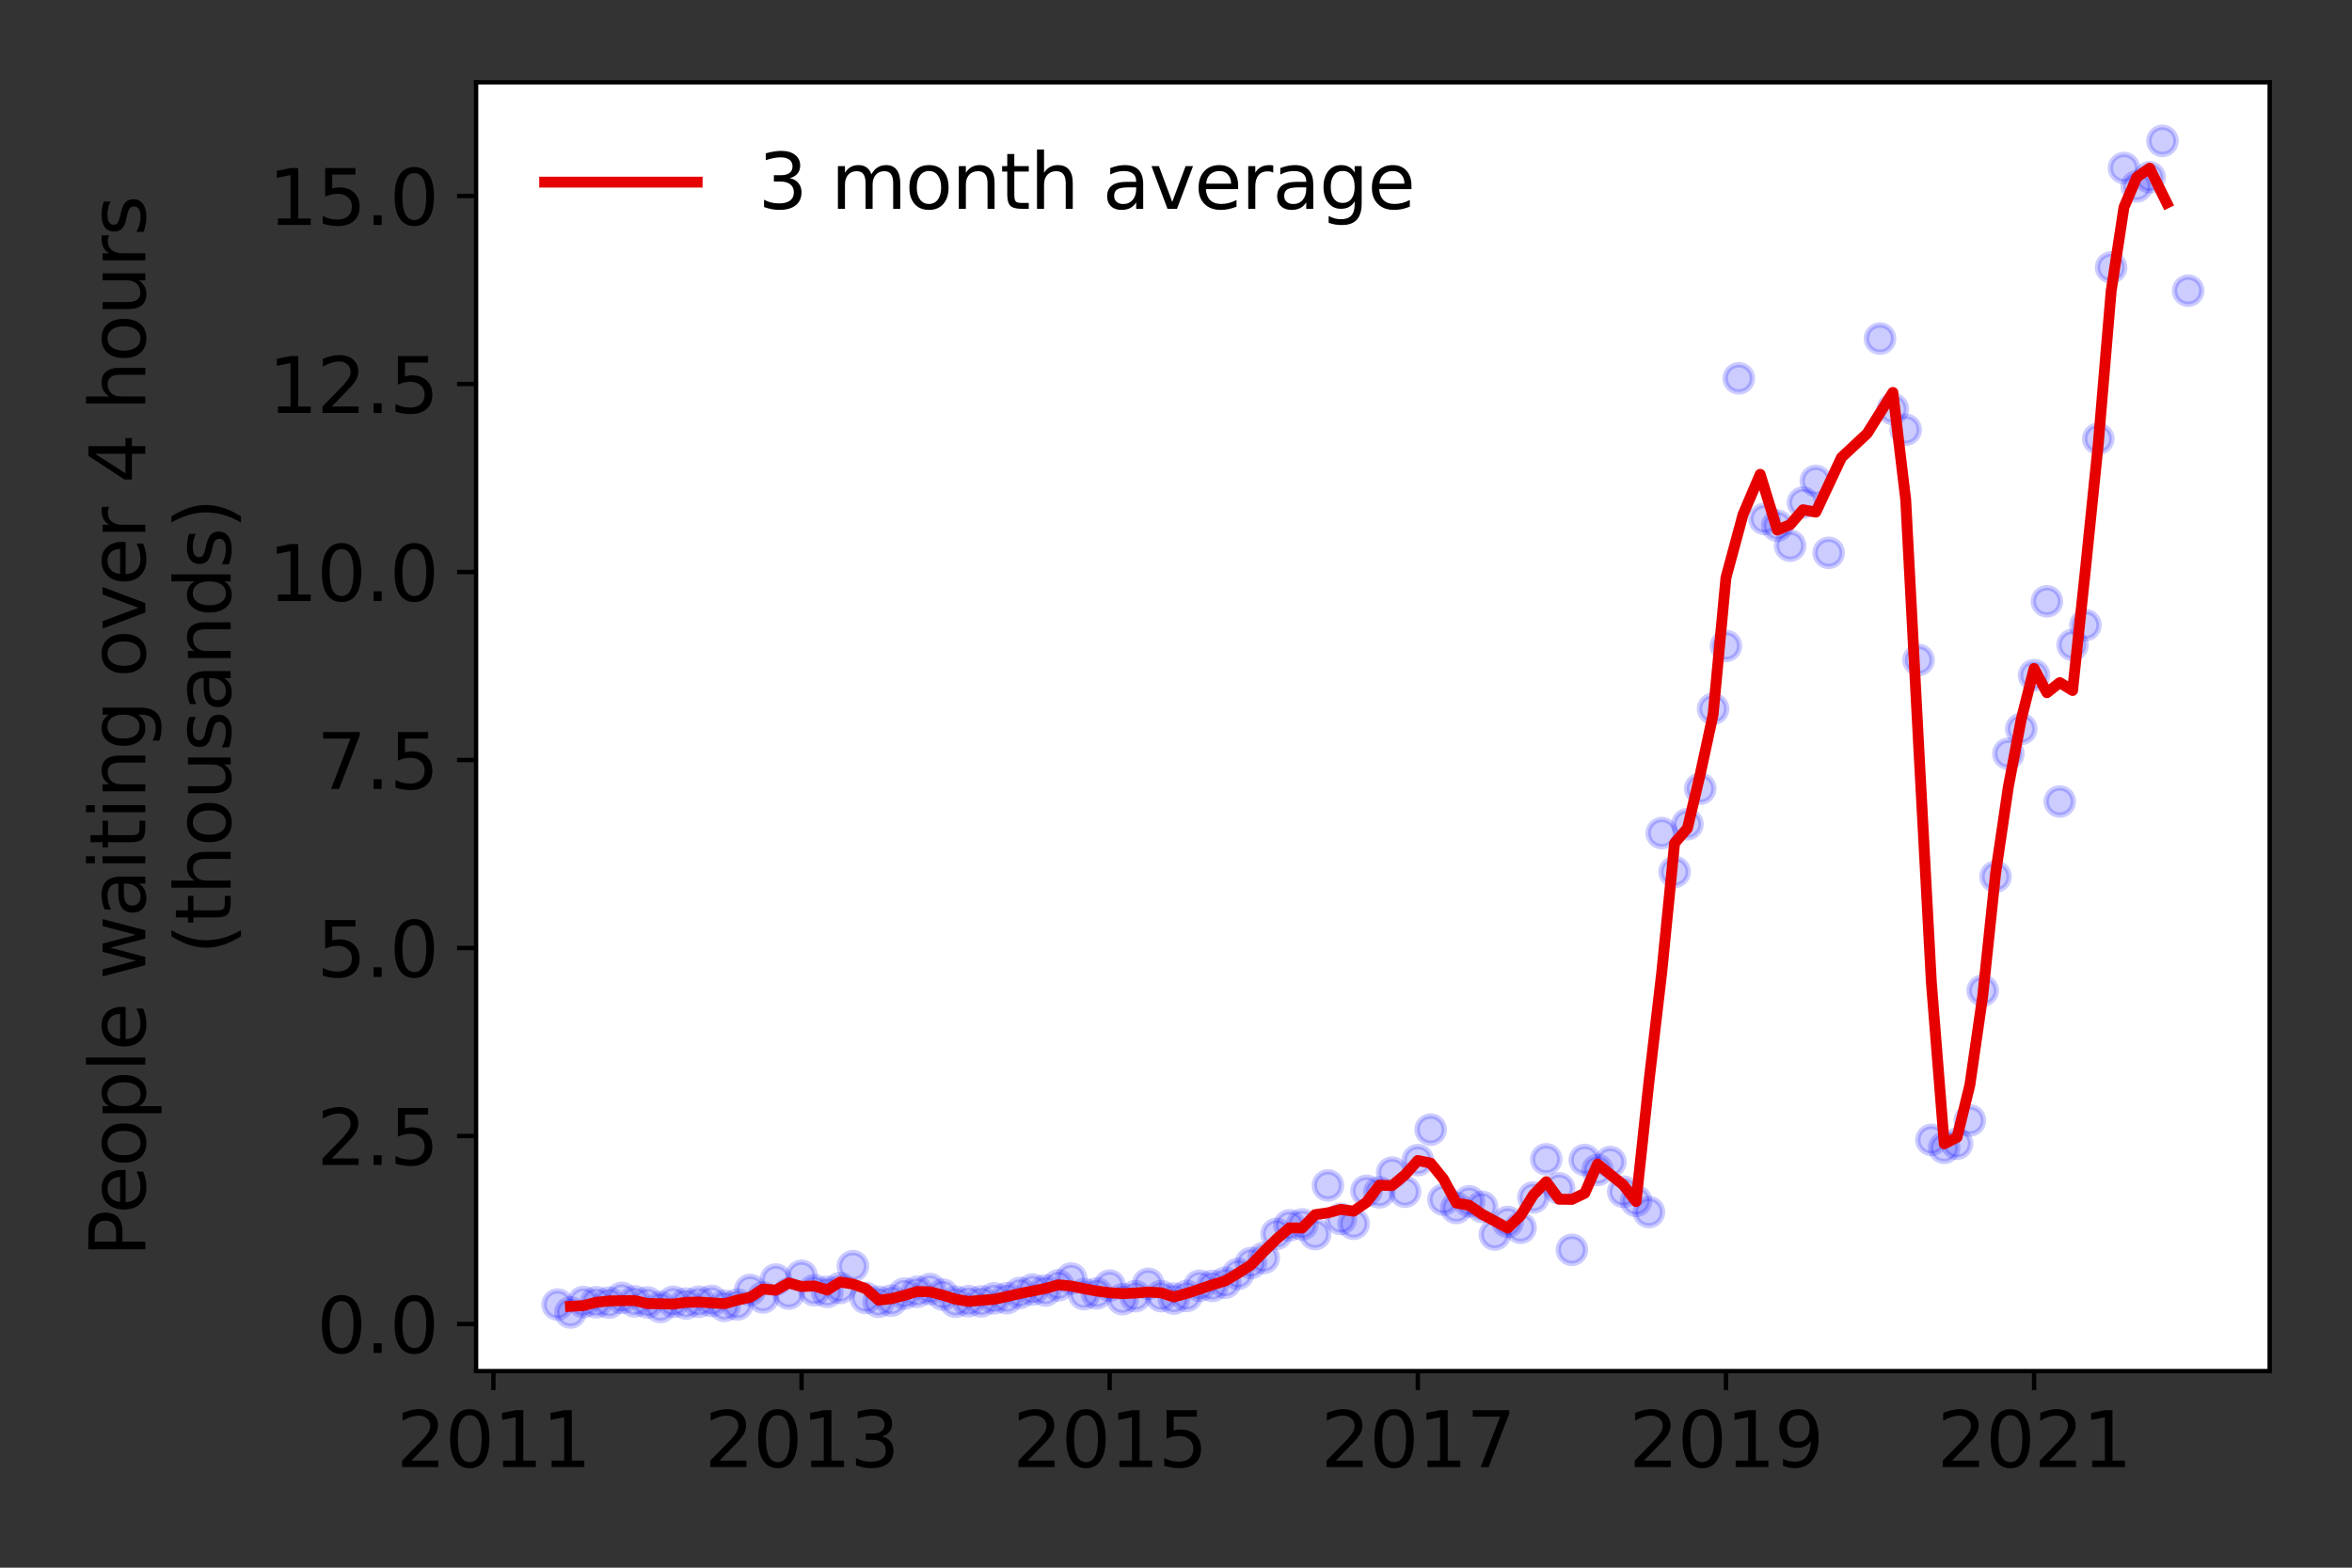 <?xml version="1.0" encoding="utf-8" standalone="no"?>
<!DOCTYPE svg PUBLIC "-//W3C//DTD SVG 1.1//EN"
  "http://www.w3.org/Graphics/SVG/1.1/DTD/svg11.dtd">
<svg height="288pt" version="1.1" viewBox="0 0 432 288" width="432pt" xmlns="http://www.w3.org/2000/svg" xmlns:xlink="http://www.w3.org/1999/xlink">
 <rect x="0" y="0" width="432" height="288" fill="#333333" stroke="none"/>
 <defs>
  <style type="text/css">*{stroke-linecap:butt;stroke-linejoin:round;}</style>
 </defs>
 <g id="figure_1">
  <g id="patch_1">
   <path d="M 0 288 
L 432 288 
L 432 0 
L 0 0 
z
" style="fill:none;"/>
  </g>
  <g id="axes_1">
   <g id="patch_2">
    <path d="M 87.445 251.88 
L 416.88 251.88 
L 416.88 15.12 
L 87.445 15.12 
z
" style="fill:#ffffff;"/>
   </g>
   <g id="matplotlib.axis_1">
    <g id="xtick_1">
     <g id="line2d_1">
      <defs>
       <path d="M 0 0 
L 0 3.5 
" id="m578a7bfc46" style="stroke:#000000;stroke-width:0.8;"/>
      </defs>
      <g>
       <use style="stroke:#000000;stroke-width:0.8;" x="90.629" xlink:href="#m578a7bfc46" y="251.88"/>
      </g>
     </g>
     <g id="text_1">
      <!-- 2011 -->
      <g transform="translate(72.814 269.518)scale(0.14 -0.14)">
       <defs>
        <path d="M 1228 531 
L 3431 531 
L 3431 0 
L 469 0 
L 469 531 
Q 828 903 1448 1529 
Q 2069 2156 2228 2338 
Q 2531 2678 2651 2914 
Q 2772 3150 2772 3378 
Q 2772 3750 2511 3984 
Q 2250 4219 1831 4219 
Q 1534 4219 1204 4116 
Q 875 4013 500 3803 
L 500 4441 
Q 881 4594 1212 4672 
Q 1544 4750 1819 4750 
Q 2544 4750 2975 4387 
Q 3406 4025 3406 3419 
Q 3406 3131 3298 2873 
Q 3191 2616 2906 2266 
Q 2828 2175 2409 1742 
Q 1991 1309 1228 531 
z
" id="DejaVuSans-32" transform="scale(0.016)"/>
        <path d="M 2034 4250 
Q 1547 4250 1301 3770 
Q 1056 3291 1056 2328 
Q 1056 1369 1301 889 
Q 1547 409 2034 409 
Q 2525 409 2770 889 
Q 3016 1369 3016 2328 
Q 3016 3291 2770 3770 
Q 2525 4250 2034 4250 
z
M 2034 4750 
Q 2819 4750 3233 4129 
Q 3647 3509 3647 2328 
Q 3647 1150 3233 529 
Q 2819 -91 2034 -91 
Q 1250 -91 836 529 
Q 422 1150 422 2328 
Q 422 3509 836 4129 
Q 1250 4750 2034 4750 
z
" id="DejaVuSans-30" transform="scale(0.016)"/>
        <path d="M 794 531 
L 1825 531 
L 1825 4091 
L 703 3866 
L 703 4441 
L 1819 4666 
L 2450 4666 
L 2450 531 
L 3481 531 
L 3481 0 
L 794 0 
L 794 531 
z
" id="DejaVuSans-31" transform="scale(0.016)"/>
       </defs>
       <use xlink:href="#DejaVuSans-32"/>
       <use x="63.623" xlink:href="#DejaVuSans-30"/>
       <use x="127.246" xlink:href="#DejaVuSans-31"/>
       <use x="190.869" xlink:href="#DejaVuSans-31"/>
      </g>
     </g>
    </g>
    <g id="xtick_2">
     <g id="line2d_2">
      <g>
       <use style="stroke:#000000;stroke-width:0.8;" x="147.224" xlink:href="#m578a7bfc46" y="251.88"/>
      </g>
     </g>
     <g id="text_2">
      <!-- 2013 -->
      <g transform="translate(129.409 269.518)scale(0.14 -0.14)">
       <defs>
        <path d="M 2597 2516 
Q 3050 2419 3304 2112 
Q 3559 1806 3559 1356 
Q 3559 666 3084 287 
Q 2609 -91 1734 -91 
Q 1441 -91 1130 -33 
Q 819 25 488 141 
L 488 750 
Q 750 597 1062 519 
Q 1375 441 1716 441 
Q 2309 441 2620 675 
Q 2931 909 2931 1356 
Q 2931 1769 2642 2001 
Q 2353 2234 1838 2234 
L 1294 2234 
L 1294 2753 
L 1863 2753 
Q 2328 2753 2575 2939 
Q 2822 3125 2822 3475 
Q 2822 3834 2567 4026 
Q 2313 4219 1838 4219 
Q 1578 4219 1281 4162 
Q 984 4106 628 3988 
L 628 4550 
Q 988 4650 1302 4700 
Q 1616 4750 1894 4750 
Q 2613 4750 3031 4423 
Q 3450 4097 3450 3541 
Q 3450 3153 3228 2886 
Q 3006 2619 2597 2516 
z
" id="DejaVuSans-33" transform="scale(0.016)"/>
       </defs>
       <use xlink:href="#DejaVuSans-32"/>
       <use x="63.623" xlink:href="#DejaVuSans-30"/>
       <use x="127.246" xlink:href="#DejaVuSans-31"/>
       <use x="190.869" xlink:href="#DejaVuSans-33"/>
      </g>
     </g>
    </g>
    <g id="xtick_3">
     <g id="line2d_3">
      <g>
       <use style="stroke:#000000;stroke-width:0.8;" x="203.82" xlink:href="#m578a7bfc46" y="251.88"/>
      </g>
     </g>
     <g id="text_3">
      <!-- 2015 -->
      <g transform="translate(186.005 269.518)scale(0.14 -0.14)">
       <defs>
        <path d="M 691 4666 
L 3169 4666 
L 3169 4134 
L 1269 4134 
L 1269 2991 
Q 1406 3038 1543 3061 
Q 1681 3084 1819 3084 
Q 2600 3084 3056 2656 
Q 3513 2228 3513 1497 
Q 3513 744 3044 326 
Q 2575 -91 1722 -91 
Q 1428 -91 1123 -41 
Q 819 9 494 109 
L 494 744 
Q 775 591 1075 516 
Q 1375 441 1709 441 
Q 2250 441 2565 725 
Q 2881 1009 2881 1497 
Q 2881 1984 2565 2268 
Q 2250 2553 1709 2553 
Q 1456 2553 1204 2497 
Q 953 2441 691 2322 
L 691 4666 
z
" id="DejaVuSans-35" transform="scale(0.016)"/>
       </defs>
       <use xlink:href="#DejaVuSans-32"/>
       <use x="63.623" xlink:href="#DejaVuSans-30"/>
       <use x="127.246" xlink:href="#DejaVuSans-31"/>
       <use x="190.869" xlink:href="#DejaVuSans-35"/>
      </g>
     </g>
    </g>
    <g id="xtick_4">
     <g id="line2d_4">
      <g>
       <use style="stroke:#000000;stroke-width:0.8;" x="260.416" xlink:href="#m578a7bfc46" y="251.88"/>
      </g>
     </g>
     <g id="text_4">
      <!-- 2017 -->
      <g transform="translate(242.601 269.518)scale(0.14 -0.14)">
       <defs>
        <path d="M 525 4666 
L 3525 4666 
L 3525 4397 
L 1831 0 
L 1172 0 
L 2766 4134 
L 525 4134 
L 525 4666 
z
" id="DejaVuSans-37" transform="scale(0.016)"/>
       </defs>
       <use xlink:href="#DejaVuSans-32"/>
       <use x="63.623" xlink:href="#DejaVuSans-30"/>
       <use x="127.246" xlink:href="#DejaVuSans-31"/>
       <use x="190.869" xlink:href="#DejaVuSans-37"/>
      </g>
     </g>
    </g>
    <g id="xtick_5">
     <g id="line2d_5">
      <g>
       <use style="stroke:#000000;stroke-width:0.8;" x="317.012" xlink:href="#m578a7bfc46" y="251.88"/>
      </g>
     </g>
     <g id="text_5">
      <!-- 2019 -->
      <g transform="translate(299.197 269.518)scale(0.14 -0.14)">
       <defs>
        <path d="M 703 97 
L 703 672 
Q 941 559 1184 500 
Q 1428 441 1663 441 
Q 2288 441 2617 861 
Q 2947 1281 2994 2138 
Q 2813 1869 2534 1725 
Q 2256 1581 1919 1581 
Q 1219 1581 811 2004 
Q 403 2428 403 3163 
Q 403 3881 828 4315 
Q 1253 4750 1959 4750 
Q 2769 4750 3195 4129 
Q 3622 3509 3622 2328 
Q 3622 1225 3098 567 
Q 2575 -91 1691 -91 
Q 1453 -91 1209 -44 
Q 966 3 703 97 
z
M 1959 2075 
Q 2384 2075 2632 2365 
Q 2881 2656 2881 3163 
Q 2881 3666 2632 3958 
Q 2384 4250 1959 4250 
Q 1534 4250 1286 3958 
Q 1038 3666 1038 3163 
Q 1038 2656 1286 2365 
Q 1534 2075 1959 2075 
z
" id="DejaVuSans-39" transform="scale(0.016)"/>
       </defs>
       <use xlink:href="#DejaVuSans-32"/>
       <use x="63.623" xlink:href="#DejaVuSans-30"/>
       <use x="127.246" xlink:href="#DejaVuSans-31"/>
       <use x="190.869" xlink:href="#DejaVuSans-39"/>
      </g>
     </g>
    </g>
    <g id="xtick_6">
     <g id="line2d_6">
      <g>
       <use style="stroke:#000000;stroke-width:0.8;" x="373.608" xlink:href="#m578a7bfc46" y="251.88"/>
      </g>
     </g>
     <g id="text_6">
      <!-- 2021 -->
      <g transform="translate(355.793 269.518)scale(0.14 -0.14)">
       <use xlink:href="#DejaVuSans-32"/>
       <use x="63.623" xlink:href="#DejaVuSans-30"/>
       <use x="127.246" xlink:href="#DejaVuSans-32"/>
       <use x="190.869" xlink:href="#DejaVuSans-31"/>
      </g>
     </g>
    </g>
   </g>
   <g id="matplotlib.axis_2">
    <g id="ytick_1">
     <g id="line2d_7">
      <defs>
       <path d="M 0 0 
L -3.5 0 
" id="mf1f67bdcdb" style="stroke:#000000;stroke-width:0.8;"/>
      </defs>
      <g>
       <use style="stroke:#000000;stroke-width:0.8;" x="87.445" xlink:href="#mf1f67bdcdb" y="243.232"/>
      </g>
     </g>
     <g id="text_7">
      <!-- 0.0 -->
      <g transform="translate(58.181 248.551)scale(0.14 -0.14)">
       <defs>
        <path d="M 684 794 
L 1344 794 
L 1344 0 
L 684 0 
L 684 794 
z
" id="DejaVuSans-2e" transform="scale(0.016)"/>
       </defs>
       <use xlink:href="#DejaVuSans-30"/>
       <use x="63.623" xlink:href="#DejaVuSans-2e"/>
       <use x="95.41" xlink:href="#DejaVuSans-30"/>
      </g>
     </g>
    </g>
    <g id="ytick_2">
     <g id="line2d_8">
      <g>
       <use style="stroke:#000000;stroke-width:0.8;" x="87.445" xlink:href="#mf1f67bdcdb" y="208.695"/>
      </g>
     </g>
     <g id="text_8">
      <!-- 2.5 -->
      <g transform="translate(58.181 214.013)scale(0.14 -0.14)">
       <use xlink:href="#DejaVuSans-32"/>
       <use x="63.623" xlink:href="#DejaVuSans-2e"/>
       <use x="95.41" xlink:href="#DejaVuSans-35"/>
      </g>
     </g>
    </g>
    <g id="ytick_3">
     <g id="line2d_9">
      <g>
       <use style="stroke:#000000;stroke-width:0.8;" x="87.445" xlink:href="#mf1f67bdcdb" y="174.157"/>
      </g>
     </g>
     <g id="text_9">
      <!-- 5.0 -->
      <g transform="translate(58.181 179.476)scale(0.14 -0.14)">
       <use xlink:href="#DejaVuSans-35"/>
       <use x="63.623" xlink:href="#DejaVuSans-2e"/>
       <use x="95.41" xlink:href="#DejaVuSans-30"/>
      </g>
     </g>
    </g>
    <g id="ytick_4">
     <g id="line2d_10">
      <g>
       <use style="stroke:#000000;stroke-width:0.8;" x="87.445" xlink:href="#mf1f67bdcdb" y="139.62"/>
      </g>
     </g>
     <g id="text_10">
      <!-- 7.5 -->
      <g transform="translate(58.181 144.939)scale(0.14 -0.14)">
       <use xlink:href="#DejaVuSans-37"/>
       <use x="63.623" xlink:href="#DejaVuSans-2e"/>
       <use x="95.41" xlink:href="#DejaVuSans-35"/>
      </g>
     </g>
    </g>
    <g id="ytick_5">
     <g id="line2d_11">
      <g>
       <use style="stroke:#000000;stroke-width:0.8;" x="87.445" xlink:href="#mf1f67bdcdb" y="105.083"/>
      </g>
     </g>
     <g id="text_11">
      <!-- 10.0 -->
      <g transform="translate(49.273 110.402)scale(0.14 -0.14)">
       <use xlink:href="#DejaVuSans-31"/>
       <use x="63.623" xlink:href="#DejaVuSans-30"/>
       <use x="127.246" xlink:href="#DejaVuSans-2e"/>
       <use x="159.033" xlink:href="#DejaVuSans-30"/>
      </g>
     </g>
    </g>
    <g id="ytick_6">
     <g id="line2d_12">
      <g>
       <use style="stroke:#000000;stroke-width:0.8;" x="87.445" xlink:href="#mf1f67bdcdb" y="70.545"/>
      </g>
     </g>
     <g id="text_12">
      <!-- 12.5 -->
      <g transform="translate(49.273 75.864)scale(0.14 -0.14)">
       <use xlink:href="#DejaVuSans-31"/>
       <use x="63.623" xlink:href="#DejaVuSans-32"/>
       <use x="127.246" xlink:href="#DejaVuSans-2e"/>
       <use x="159.033" xlink:href="#DejaVuSans-35"/>
      </g>
     </g>
    </g>
    <g id="ytick_7">
     <g id="line2d_13">
      <g>
       <use style="stroke:#000000;stroke-width:0.8;" x="87.445" xlink:href="#mf1f67bdcdb" y="36.008"/>
      </g>
     </g>
     <g id="text_13">
      <!-- 15.0 -->
      <g transform="translate(49.273 41.327)scale(0.14 -0.14)">
       <use xlink:href="#DejaVuSans-31"/>
       <use x="63.623" xlink:href="#DejaVuSans-35"/>
       <use x="127.246" xlink:href="#DejaVuSans-2e"/>
       <use x="159.033" xlink:href="#DejaVuSans-30"/>
      </g>
     </g>
    </g>
    <g id="text_14">
     <!-- People waiting over 4 hours -->
     <g transform="translate(26.685 230.925)rotate(-90)scale(0.14 -0.14)">
      <defs>
       <path d="M 1259 4147 
L 1259 2394 
L 2053 2394 
Q 2494 2394 2734 2622 
Q 2975 2850 2975 3272 
Q 2975 3691 2734 3919 
Q 2494 4147 2053 4147 
L 1259 4147 
z
M 628 4666 
L 2053 4666 
Q 2838 4666 3239 4311 
Q 3641 3956 3641 3272 
Q 3641 2581 3239 2228 
Q 2838 1875 2053 1875 
L 1259 1875 
L 1259 0 
L 628 0 
L 628 4666 
z
" id="DejaVuSans-50" transform="scale(0.016)"/>
       <path d="M 3597 1894 
L 3597 1613 
L 953 1613 
Q 991 1019 1311 708 
Q 1631 397 2203 397 
Q 2534 397 2845 478 
Q 3156 559 3463 722 
L 3463 178 
Q 3153 47 2828 -22 
Q 2503 -91 2169 -91 
Q 1331 -91 842 396 
Q 353 884 353 1716 
Q 353 2575 817 3079 
Q 1281 3584 2069 3584 
Q 2775 3584 3186 3129 
Q 3597 2675 3597 1894 
z
M 3022 2063 
Q 3016 2534 2758 2815 
Q 2500 3097 2075 3097 
Q 1594 3097 1305 2825 
Q 1016 2553 972 2059 
L 3022 2063 
z
" id="DejaVuSans-65" transform="scale(0.016)"/>
       <path d="M 1959 3097 
Q 1497 3097 1228 2736 
Q 959 2375 959 1747 
Q 959 1119 1226 758 
Q 1494 397 1959 397 
Q 2419 397 2687 759 
Q 2956 1122 2956 1747 
Q 2956 2369 2687 2733 
Q 2419 3097 1959 3097 
z
M 1959 3584 
Q 2709 3584 3137 3096 
Q 3566 2609 3566 1747 
Q 3566 888 3137 398 
Q 2709 -91 1959 -91 
Q 1206 -91 779 398 
Q 353 888 353 1747 
Q 353 2609 779 3096 
Q 1206 3584 1959 3584 
z
" id="DejaVuSans-6f" transform="scale(0.016)"/>
       <path d="M 1159 525 
L 1159 -1331 
L 581 -1331 
L 581 3500 
L 1159 3500 
L 1159 2969 
Q 1341 3281 1617 3432 
Q 1894 3584 2278 3584 
Q 2916 3584 3314 3078 
Q 3713 2572 3713 1747 
Q 3713 922 3314 415 
Q 2916 -91 2278 -91 
Q 1894 -91 1617 61 
Q 1341 213 1159 525 
z
M 3116 1747 
Q 3116 2381 2855 2742 
Q 2594 3103 2138 3103 
Q 1681 3103 1420 2742 
Q 1159 2381 1159 1747 
Q 1159 1113 1420 752 
Q 1681 391 2138 391 
Q 2594 391 2855 752 
Q 3116 1113 3116 1747 
z
" id="DejaVuSans-70" transform="scale(0.016)"/>
       <path d="M 603 4863 
L 1178 4863 
L 1178 0 
L 603 0 
L 603 4863 
z
" id="DejaVuSans-6c" transform="scale(0.016)"/>
       <path id="DejaVuSans-20" transform="scale(0.016)"/>
       <path d="M 269 3500 
L 844 3500 
L 1563 769 
L 2278 3500 
L 2956 3500 
L 3675 769 
L 4391 3500 
L 4966 3500 
L 4050 0 
L 3372 0 
L 2619 2869 
L 1863 0 
L 1184 0 
L 269 3500 
z
" id="DejaVuSans-77" transform="scale(0.016)"/>
       <path d="M 2194 1759 
Q 1497 1759 1228 1600 
Q 959 1441 959 1056 
Q 959 750 1161 570 
Q 1363 391 1709 391 
Q 2188 391 2477 730 
Q 2766 1069 2766 1631 
L 2766 1759 
L 2194 1759 
z
M 3341 1997 
L 3341 0 
L 2766 0 
L 2766 531 
Q 2569 213 2275 61 
Q 1981 -91 1556 -91 
Q 1019 -91 701 211 
Q 384 513 384 1019 
Q 384 1609 779 1909 
Q 1175 2209 1959 2209 
L 2766 2209 
L 2766 2266 
Q 2766 2663 2505 2880 
Q 2244 3097 1772 3097 
Q 1472 3097 1187 3025 
Q 903 2953 641 2809 
L 641 3341 
Q 956 3463 1253 3523 
Q 1550 3584 1831 3584 
Q 2591 3584 2966 3190 
Q 3341 2797 3341 1997 
z
" id="DejaVuSans-61" transform="scale(0.016)"/>
       <path d="M 603 3500 
L 1178 3500 
L 1178 0 
L 603 0 
L 603 3500 
z
M 603 4863 
L 1178 4863 
L 1178 4134 
L 603 4134 
L 603 4863 
z
" id="DejaVuSans-69" transform="scale(0.016)"/>
       <path d="M 1172 4494 
L 1172 3500 
L 2356 3500 
L 2356 3053 
L 1172 3053 
L 1172 1153 
Q 1172 725 1289 603 
Q 1406 481 1766 481 
L 2356 481 
L 2356 0 
L 1766 0 
Q 1100 0 847 248 
Q 594 497 594 1153 
L 594 3053 
L 172 3053 
L 172 3500 
L 594 3500 
L 594 4494 
L 1172 4494 
z
" id="DejaVuSans-74" transform="scale(0.016)"/>
       <path d="M 3513 2113 
L 3513 0 
L 2938 0 
L 2938 2094 
Q 2938 2591 2744 2837 
Q 2550 3084 2163 3084 
Q 1697 3084 1428 2787 
Q 1159 2491 1159 1978 
L 1159 0 
L 581 0 
L 581 3500 
L 1159 3500 
L 1159 2956 
Q 1366 3272 1645 3428 
Q 1925 3584 2291 3584 
Q 2894 3584 3203 3211 
Q 3513 2838 3513 2113 
z
" id="DejaVuSans-6e" transform="scale(0.016)"/>
       <path d="M 2906 1791 
Q 2906 2416 2648 2759 
Q 2391 3103 1925 3103 
Q 1463 3103 1205 2759 
Q 947 2416 947 1791 
Q 947 1169 1205 825 
Q 1463 481 1925 481 
Q 2391 481 2648 825 
Q 2906 1169 2906 1791 
z
M 3481 434 
Q 3481 -459 3084 -895 
Q 2688 -1331 1869 -1331 
Q 1566 -1331 1297 -1286 
Q 1028 -1241 775 -1147 
L 775 -588 
Q 1028 -725 1275 -790 
Q 1522 -856 1778 -856 
Q 2344 -856 2625 -561 
Q 2906 -266 2906 331 
L 2906 616 
Q 2728 306 2450 153 
Q 2172 0 1784 0 
Q 1141 0 747 490 
Q 353 981 353 1791 
Q 353 2603 747 3093 
Q 1141 3584 1784 3584 
Q 2172 3584 2450 3431 
Q 2728 3278 2906 2969 
L 2906 3500 
L 3481 3500 
L 3481 434 
z
" id="DejaVuSans-67" transform="scale(0.016)"/>
       <path d="M 191 3500 
L 800 3500 
L 1894 563 
L 2988 3500 
L 3597 3500 
L 2284 0 
L 1503 0 
L 191 3500 
z
" id="DejaVuSans-76" transform="scale(0.016)"/>
       <path d="M 2631 2963 
Q 2534 3019 2420 3045 
Q 2306 3072 2169 3072 
Q 1681 3072 1420 2755 
Q 1159 2438 1159 1844 
L 1159 0 
L 581 0 
L 581 3500 
L 1159 3500 
L 1159 2956 
Q 1341 3275 1631 3429 
Q 1922 3584 2338 3584 
Q 2397 3584 2469 3576 
Q 2541 3569 2628 3553 
L 2631 2963 
z
" id="DejaVuSans-72" transform="scale(0.016)"/>
       <path d="M 2419 4116 
L 825 1625 
L 2419 1625 
L 2419 4116 
z
M 2253 4666 
L 3047 4666 
L 3047 1625 
L 3713 1625 
L 3713 1100 
L 3047 1100 
L 3047 0 
L 2419 0 
L 2419 1100 
L 313 1100 
L 313 1709 
L 2253 4666 
z
" id="DejaVuSans-34" transform="scale(0.016)"/>
       <path d="M 3513 2113 
L 3513 0 
L 2938 0 
L 2938 2094 
Q 2938 2591 2744 2837 
Q 2550 3084 2163 3084 
Q 1697 3084 1428 2787 
Q 1159 2491 1159 1978 
L 1159 0 
L 581 0 
L 581 4863 
L 1159 4863 
L 1159 2956 
Q 1366 3272 1645 3428 
Q 1925 3584 2291 3584 
Q 2894 3584 3203 3211 
Q 3513 2838 3513 2113 
z
" id="DejaVuSans-68" transform="scale(0.016)"/>
       <path d="M 544 1381 
L 544 3500 
L 1119 3500 
L 1119 1403 
Q 1119 906 1312 657 
Q 1506 409 1894 409 
Q 2359 409 2629 706 
Q 2900 1003 2900 1516 
L 2900 3500 
L 3475 3500 
L 3475 0 
L 2900 0 
L 2900 538 
Q 2691 219 2414 64 
Q 2138 -91 1772 -91 
Q 1169 -91 856 284 
Q 544 659 544 1381 
z
M 1991 3584 
L 1991 3584 
z
" id="DejaVuSans-75" transform="scale(0.016)"/>
       <path d="M 2834 3397 
L 2834 2853 
Q 2591 2978 2328 3040 
Q 2066 3103 1784 3103 
Q 1356 3103 1142 2972 
Q 928 2841 928 2578 
Q 928 2378 1081 2264 
Q 1234 2150 1697 2047 
L 1894 2003 
Q 2506 1872 2764 1633 
Q 3022 1394 3022 966 
Q 3022 478 2636 193 
Q 2250 -91 1575 -91 
Q 1294 -91 989 -36 
Q 684 19 347 128 
L 347 722 
Q 666 556 975 473 
Q 1284 391 1588 391 
Q 1994 391 2212 530 
Q 2431 669 2431 922 
Q 2431 1156 2273 1281 
Q 2116 1406 1581 1522 
L 1381 1569 
Q 847 1681 609 1914 
Q 372 2147 372 2553 
Q 372 3047 722 3315 
Q 1072 3584 1716 3584 
Q 2034 3584 2315 3537 
Q 2597 3491 2834 3397 
z
" id="DejaVuSans-73" transform="scale(0.016)"/>
      </defs>
      <use xlink:href="#DejaVuSans-50"/>
      <use x="56.678" xlink:href="#DejaVuSans-65"/>
      <use x="118.201" xlink:href="#DejaVuSans-6f"/>
      <use x="179.383" xlink:href="#DejaVuSans-70"/>
      <use x="242.859" xlink:href="#DejaVuSans-6c"/>
      <use x="270.643" xlink:href="#DejaVuSans-65"/>
      <use x="332.166" xlink:href="#DejaVuSans-20"/>
      <use x="363.953" xlink:href="#DejaVuSans-77"/>
      <use x="445.74" xlink:href="#DejaVuSans-61"/>
      <use x="507.02" xlink:href="#DejaVuSans-69"/>
      <use x="534.803" xlink:href="#DejaVuSans-74"/>
      <use x="574.012" xlink:href="#DejaVuSans-69"/>
      <use x="601.795" xlink:href="#DejaVuSans-6e"/>
      <use x="665.174" xlink:href="#DejaVuSans-67"/>
      <use x="728.65" xlink:href="#DejaVuSans-20"/>
      <use x="760.438" xlink:href="#DejaVuSans-6f"/>
      <use x="821.619" xlink:href="#DejaVuSans-76"/>
      <use x="880.799" xlink:href="#DejaVuSans-65"/>
      <use x="942.322" xlink:href="#DejaVuSans-72"/>
      <use x="983.436" xlink:href="#DejaVuSans-20"/>
      <use x="1015.223" xlink:href="#DejaVuSans-34"/>
      <use x="1078.846" xlink:href="#DejaVuSans-20"/>
      <use x="1110.633" xlink:href="#DejaVuSans-68"/>
      <use x="1174.012" xlink:href="#DejaVuSans-6f"/>
      <use x="1235.193" xlink:href="#DejaVuSans-75"/>
      <use x="1298.572" xlink:href="#DejaVuSans-72"/>
      <use x="1339.686" xlink:href="#DejaVuSans-73"/>
     </g>
     <!-- (thousands) -->
     <g transform="translate(42.362 175.325)rotate(-90)scale(0.14 -0.14)">
      <defs>
       <path d="M 1984 4856 
Q 1566 4138 1362 3434 
Q 1159 2731 1159 2009 
Q 1159 1288 1364 580 
Q 1569 -128 1984 -844 
L 1484 -844 
Q 1016 -109 783 600 
Q 550 1309 550 2009 
Q 550 2706 781 3412 
Q 1013 4119 1484 4856 
L 1984 4856 
z
" id="DejaVuSans-28" transform="scale(0.016)"/>
       <path d="M 2906 2969 
L 2906 4863 
L 3481 4863 
L 3481 0 
L 2906 0 
L 2906 525 
Q 2725 213 2448 61 
Q 2172 -91 1784 -91 
Q 1150 -91 751 415 
Q 353 922 353 1747 
Q 353 2572 751 3078 
Q 1150 3584 1784 3584 
Q 2172 3584 2448 3432 
Q 2725 3281 2906 2969 
z
M 947 1747 
Q 947 1113 1208 752 
Q 1469 391 1925 391 
Q 2381 391 2643 752 
Q 2906 1113 2906 1747 
Q 2906 2381 2643 2742 
Q 2381 3103 1925 3103 
Q 1469 3103 1208 2742 
Q 947 2381 947 1747 
z
" id="DejaVuSans-64" transform="scale(0.016)"/>
       <path d="M 513 4856 
L 1013 4856 
Q 1481 4119 1714 3412 
Q 1947 2706 1947 2009 
Q 1947 1309 1714 600 
Q 1481 -109 1013 -844 
L 513 -844 
Q 928 -128 1133 580 
Q 1338 1288 1338 2009 
Q 1338 2731 1133 3434 
Q 928 4138 513 4856 
z
" id="DejaVuSans-29" transform="scale(0.016)"/>
      </defs>
      <use xlink:href="#DejaVuSans-28"/>
      <use x="39.014" xlink:href="#DejaVuSans-74"/>
      <use x="78.223" xlink:href="#DejaVuSans-68"/>
      <use x="141.602" xlink:href="#DejaVuSans-6f"/>
      <use x="202.783" xlink:href="#DejaVuSans-75"/>
      <use x="266.162" xlink:href="#DejaVuSans-73"/>
      <use x="318.262" xlink:href="#DejaVuSans-61"/>
      <use x="379.541" xlink:href="#DejaVuSans-6e"/>
      <use x="442.92" xlink:href="#DejaVuSans-64"/>
      <use x="506.396" xlink:href="#DejaVuSans-73"/>
      <use x="558.496" xlink:href="#DejaVuSans-29"/>
     </g>
    </g>
   </g>
   <g id="line2d_14">
    <defs>
     <path d="M 0 2.5 
C 0.663 2.5 1.299 2.237 1.768 1.768 
C 2.237 1.299 2.5 0.663 2.5 0 
C 2.5 -0.663 2.237 -1.299 1.768 -1.768 
C 1.299 -2.237 0.663 -2.5 0 -2.5 
C -0.663 -2.5 -1.299 -2.237 -1.768 -1.768 
C -2.237 -1.299 -2.5 -0.663 -2.5 0 
C -2.5 0.663 -2.237 1.299 -1.768 1.768 
C -1.299 2.237 -0.663 2.5 0 2.5 
z
" id="m22b51f5a6b" style="stroke:#0000ff;stroke-opacity:0.2;"/>
    </defs>
    <g clip-path="url(#p3c5e3b868c)">
     <use style="fill:#0000ff;fill-opacity:0.2;stroke:#0000ff;stroke-opacity:0.2;" x="401.906" xlink:href="#m22b51f5a6b" y="53.401"/>
     <use style="fill:#0000ff;fill-opacity:0.2;stroke:#0000ff;stroke-opacity:0.2;" x="397.189" xlink:href="#m22b51f5a6b" y="25.882"/>
     <use style="fill:#0000ff;fill-opacity:0.2;stroke:#0000ff;stroke-opacity:0.2;" x="394.831" xlink:href="#m22b51f5a6b" y="32.568"/>
     <use style="fill:#0000ff;fill-opacity:0.2;stroke:#0000ff;stroke-opacity:0.2;" x="392.473" xlink:href="#m22b51f5a6b" y="34.24"/>
     <use style="fill:#0000ff;fill-opacity:0.2;stroke:#0000ff;stroke-opacity:0.2;" x="390.115" xlink:href="#m22b51f5a6b" y="30.869"/>
     <use style="fill:#0000ff;fill-opacity:0.2;stroke:#0000ff;stroke-opacity:0.2;" x="387.757" xlink:href="#m22b51f5a6b" y="49.132"/>
     <use style="fill:#0000ff;fill-opacity:0.2;stroke:#0000ff;stroke-opacity:0.2;" x="385.399" xlink:href="#m22b51f5a6b" y="80.603"/>
     <use style="fill:#0000ff;fill-opacity:0.2;stroke:#0000ff;stroke-opacity:0.2;" x="383.04" xlink:href="#m22b51f5a6b" y="114.836"/>
     <use style="fill:#0000ff;fill-opacity:0.2;stroke:#0000ff;stroke-opacity:0.2;" x="380.682" xlink:href="#m22b51f5a6b" y="118.483"/>
     <use style="fill:#0000ff;fill-opacity:0.2;stroke:#0000ff;stroke-opacity:0.2;" x="378.324" xlink:href="#m22b51f5a6b" y="147.246"/>
     <use style="fill:#0000ff;fill-opacity:0.2;stroke:#0000ff;stroke-opacity:0.2;" x="375.966" xlink:href="#m22b51f5a6b" y="110.471"/>
     <use style="fill:#0000ff;fill-opacity:0.2;stroke:#0000ff;stroke-opacity:0.2;" x="373.608" xlink:href="#m22b51f5a6b" y="124.051"/>
     <use style="fill:#0000ff;fill-opacity:0.2;stroke:#0000ff;stroke-opacity:0.2;" x="371.25" xlink:href="#m22b51f5a6b" y="133.901"/>
     <use style="fill:#0000ff;fill-opacity:0.2;stroke:#0000ff;stroke-opacity:0.2;" x="368.891" xlink:href="#m22b51f5a6b" y="138.473"/>
     <use style="fill:#0000ff;fill-opacity:0.2;stroke:#0000ff;stroke-opacity:0.2;" x="366.533" xlink:href="#m22b51f5a6b" y="161.047"/>
     <use style="fill:#0000ff;fill-opacity:0.2;stroke:#0000ff;stroke-opacity:0.2;" x="364.175" xlink:href="#m22b51f5a6b" y="181.977"/>
     <use style="fill:#0000ff;fill-opacity:0.2;stroke:#0000ff;stroke-opacity:0.2;" x="361.817" xlink:href="#m22b51f5a6b" y="205.835"/>
     <use style="fill:#0000ff;fill-opacity:0.2;stroke:#0000ff;stroke-opacity:0.2;" x="359.459" xlink:href="#m22b51f5a6b" y="210.104"/>
     <use style="fill:#0000ff;fill-opacity:0.2;stroke:#0000ff;stroke-opacity:0.2;" x="357.101" xlink:href="#m22b51f5a6b" y="210.864"/>
     <use style="fill:#0000ff;fill-opacity:0.2;stroke:#0000ff;stroke-opacity:0.2;" x="354.742" xlink:href="#m22b51f5a6b" y="209.413"/>
     <use style="fill:#0000ff;fill-opacity:0.2;stroke:#0000ff;stroke-opacity:0.2;" x="352.384" xlink:href="#m22b51f5a6b" y="121.246"/>
     <use style="fill:#0000ff;fill-opacity:0.2;stroke:#0000ff;stroke-opacity:0.2;" x="350.026" xlink:href="#m22b51f5a6b" y="78.945"/>
     <use style="fill:#0000ff;fill-opacity:0.2;stroke:#0000ff;stroke-opacity:0.2;" x="347.668" xlink:href="#m22b51f5a6b" y="75.132"/>
     <use style="fill:#0000ff;fill-opacity:0.2;stroke:#0000ff;stroke-opacity:0.2;" x="345.31" xlink:href="#m22b51f5a6b" y="62.201"/>
     <use style="fill:#0000ff;fill-opacity:0.2;stroke:#0000ff;stroke-opacity:0.2;" x="335.877" xlink:href="#m22b51f5a6b" y="101.56"/>
     <use style="fill:#0000ff;fill-opacity:0.2;stroke:#0000ff;stroke-opacity:0.2;" x="333.519" xlink:href="#m22b51f5a6b" y="88.353"/>
     <use style="fill:#0000ff;fill-opacity:0.2;stroke:#0000ff;stroke-opacity:0.2;" x="331.161" xlink:href="#m22b51f5a6b" y="92.332"/>
     <use style="fill:#0000ff;fill-opacity:0.2;stroke:#0000ff;stroke-opacity:0.2;" x="328.803" xlink:href="#m22b51f5a6b" y="100.248"/>
     <use style="fill:#0000ff;fill-opacity:0.2;stroke:#0000ff;stroke-opacity:0.2;" x="326.445" xlink:href="#m22b51f5a6b" y="96.573"/>
     <use style="fill:#0000ff;fill-opacity:0.2;stroke:#0000ff;stroke-opacity:0.2;" x="324.086" xlink:href="#m22b51f5a6b" y="95.329"/>
     <use style="fill:#0000ff;fill-opacity:0.2;stroke:#0000ff;stroke-opacity:0.2;" x="319.37" xlink:href="#m22b51f5a6b" y="69.509"/>
     <use style="fill:#0000ff;fill-opacity:0.2;stroke:#0000ff;stroke-opacity:0.2;" x="317.012" xlink:href="#m22b51f5a6b" y="118.663"/>
     <use style="fill:#0000ff;fill-opacity:0.2;stroke:#0000ff;stroke-opacity:0.2;" x="314.654" xlink:href="#m22b51f5a6b" y="130.226"/>
     <use style="fill:#0000ff;fill-opacity:0.2;stroke:#0000ff;stroke-opacity:0.2;" x="312.296" xlink:href="#m22b51f5a6b" y="144.883"/>
     <use style="fill:#0000ff;fill-opacity:0.2;stroke:#0000ff;stroke-opacity:0.2;" x="309.937" xlink:href="#m22b51f5a6b" y="151.418"/>
     <use style="fill:#0000ff;fill-opacity:0.2;stroke:#0000ff;stroke-opacity:0.2;" x="307.579" xlink:href="#m22b51f5a6b" y="160.177"/>
     <use style="fill:#0000ff;fill-opacity:0.2;stroke:#0000ff;stroke-opacity:0.2;" x="305.221" xlink:href="#m22b51f5a6b" y="153.048"/>
     <use style="fill:#0000ff;fill-opacity:0.2;stroke:#0000ff;stroke-opacity:0.2;" x="302.863" xlink:href="#m22b51f5a6b" y="222.675"/>
     <use style="fill:#0000ff;fill-opacity:0.2;stroke:#0000ff;stroke-opacity:0.2;" x="300.505" xlink:href="#m22b51f5a6b" y="220.617"/>
     <use style="fill:#0000ff;fill-opacity:0.2;stroke:#0000ff;stroke-opacity:0.2;" x="298.147" xlink:href="#m22b51f5a6b" y="218.931"/>
     <use style="fill:#0000ff;fill-opacity:0.2;stroke:#0000ff;stroke-opacity:0.2;" x="295.788" xlink:href="#m22b51f5a6b" y="213.475"/>
     <use style="fill:#0000ff;fill-opacity:0.2;stroke:#0000ff;stroke-opacity:0.2;" x="293.43" xlink:href="#m22b51f5a6b" y="214.939"/>
     <use style="fill:#0000ff;fill-opacity:0.2;stroke:#0000ff;stroke-opacity:0.2;" x="291.072" xlink:href="#m22b51f5a6b" y="213.102"/>
     <use style="fill:#0000ff;fill-opacity:0.2;stroke:#0000ff;stroke-opacity:0.2;" x="288.714" xlink:href="#m22b51f5a6b" y="229.61"/>
     <use style="fill:#0000ff;fill-opacity:0.2;stroke:#0000ff;stroke-opacity:0.2;" x="286.356" xlink:href="#m22b51f5a6b" y="218.31"/>
     <use style="fill:#0000ff;fill-opacity:0.2;stroke:#0000ff;stroke-opacity:0.2;" x="283.998" xlink:href="#m22b51f5a6b" y="212.977"/>
     <use style="fill:#0000ff;fill-opacity:0.2;stroke:#0000ff;stroke-opacity:0.2;" x="281.64" xlink:href="#m22b51f5a6b" y="219.981"/>
     <use style="fill:#0000ff;fill-opacity:0.2;stroke:#0000ff;stroke-opacity:0.2;" x="279.281" xlink:href="#m22b51f5a6b" y="225.563"/>
     <use style="fill:#0000ff;fill-opacity:0.2;stroke:#0000ff;stroke-opacity:0.2;" x="276.923" xlink:href="#m22b51f5a6b" y="224.485"/>
     <use style="fill:#0000ff;fill-opacity:0.2;stroke:#0000ff;stroke-opacity:0.2;" x="274.565" xlink:href="#m22b51f5a6b" y="226.792"/>
     <use style="fill:#0000ff;fill-opacity:0.2;stroke:#0000ff;stroke-opacity:0.2;" x="272.207" xlink:href="#m22b51f5a6b" y="221.708"/>
     <use style="fill:#0000ff;fill-opacity:0.2;stroke:#0000ff;stroke-opacity:0.2;" x="269.849" xlink:href="#m22b51f5a6b" y="220.686"/>
     <use style="fill:#0000ff;fill-opacity:0.2;stroke:#0000ff;stroke-opacity:0.2;" x="267.491" xlink:href="#m22b51f5a6b" y="221.915"/>
     <use style="fill:#0000ff;fill-opacity:0.2;stroke:#0000ff;stroke-opacity:0.2;" x="265.132" xlink:href="#m22b51f5a6b" y="220.382"/>
     <use style="fill:#0000ff;fill-opacity:0.2;stroke:#0000ff;stroke-opacity:0.2;" x="262.774" xlink:href="#m22b51f5a6b" y="207.52"/>
     <use style="fill:#0000ff;fill-opacity:0.2;stroke:#0000ff;stroke-opacity:0.2;" x="260.416" xlink:href="#m22b51f5a6b" y="213.129"/>
     <use style="fill:#0000ff;fill-opacity:0.2;stroke:#0000ff;stroke-opacity:0.2;" x="258.058" xlink:href="#m22b51f5a6b" y="218.931"/>
     <use style="fill:#0000ff;fill-opacity:0.2;stroke:#0000ff;stroke-opacity:0.2;" x="255.7" xlink:href="#m22b51f5a6b" y="215.422"/>
     <use style="fill:#0000ff;fill-opacity:0.2;stroke:#0000ff;stroke-opacity:0.2;" x="253.342" xlink:href="#m22b51f5a6b" y="219.042"/>
     <use style="fill:#0000ff;fill-opacity:0.2;stroke:#0000ff;stroke-opacity:0.2;" x="250.983" xlink:href="#m22b51f5a6b" y="218.766"/>
     <use style="fill:#0000ff;fill-opacity:0.2;stroke:#0000ff;stroke-opacity:0.2;" x="248.625" xlink:href="#m22b51f5a6b" y="224.817"/>
     <use style="fill:#0000ff;fill-opacity:0.2;stroke:#0000ff;stroke-opacity:0.2;" x="246.267" xlink:href="#m22b51f5a6b" y="223.932"/>
     <use style="fill:#0000ff;fill-opacity:0.2;stroke:#0000ff;stroke-opacity:0.2;" x="243.909" xlink:href="#m22b51f5a6b" y="217.771"/>
     <use style="fill:#0000ff;fill-opacity:0.2;stroke:#0000ff;stroke-opacity:0.2;" x="241.551" xlink:href="#m22b51f5a6b" y="226.723"/>
     <use style="fill:#0000ff;fill-opacity:0.2;stroke:#0000ff;stroke-opacity:0.2;" x="239.193" xlink:href="#m22b51f5a6b" y="224.941"/>
     <use style="fill:#0000ff;fill-opacity:0.2;stroke:#0000ff;stroke-opacity:0.2;" x="236.834" xlink:href="#m22b51f5a6b" y="225.107"/>
     <use style="fill:#0000ff;fill-opacity:0.2;stroke:#0000ff;stroke-opacity:0.2;" x="234.476" xlink:href="#m22b51f5a6b" y="226.682"/>
     <use style="fill:#0000ff;fill-opacity:0.2;stroke:#0000ff;stroke-opacity:0.2;" x="232.118" xlink:href="#m22b51f5a6b" y="231.089"/>
     <use style="fill:#0000ff;fill-opacity:0.2;stroke:#0000ff;stroke-opacity:0.2;" x="229.76" xlink:href="#m22b51f5a6b" y="232.042"/>
     <use style="fill:#0000ff;fill-opacity:0.2;stroke:#0000ff;stroke-opacity:0.2;" x="227.402" xlink:href="#m22b51f5a6b" y="234.017"/>
     <use style="fill:#0000ff;fill-opacity:0.2;stroke:#0000ff;stroke-opacity:0.2;" x="225.044" xlink:href="#m22b51f5a6b" y="235.647"/>
     <use style="fill:#0000ff;fill-opacity:0.2;stroke:#0000ff;stroke-opacity:0.2;" x="222.685" xlink:href="#m22b51f5a6b" y="236.242"/>
     <use style="fill:#0000ff;fill-opacity:0.2;stroke:#0000ff;stroke-opacity:0.2;" x="220.327" xlink:href="#m22b51f5a6b" y="236.2"/>
     <use style="fill:#0000ff;fill-opacity:0.2;stroke:#0000ff;stroke-opacity:0.2;" x="217.969" xlink:href="#m22b51f5a6b" y="238.079"/>
     <use style="fill:#0000ff;fill-opacity:0.2;stroke:#0000ff;stroke-opacity:0.2;" x="215.611" xlink:href="#m22b51f5a6b" y="238.562"/>
     <use style="fill:#0000ff;fill-opacity:0.2;stroke:#0000ff;stroke-opacity:0.2;" x="213.253" xlink:href="#m22b51f5a6b" y="238.107"/>
     <use style="fill:#0000ff;fill-opacity:0.2;stroke:#0000ff;stroke-opacity:0.2;" x="210.895" xlink:href="#m22b51f5a6b" y="235.841"/>
     <use style="fill:#0000ff;fill-opacity:0.2;stroke:#0000ff;stroke-opacity:0.2;" x="208.537" xlink:href="#m22b51f5a6b" y="238.12"/>
     <use style="fill:#0000ff;fill-opacity:0.2;stroke:#0000ff;stroke-opacity:0.2;" x="206.178" xlink:href="#m22b51f5a6b" y="238.673"/>
     <use style="fill:#0000ff;fill-opacity:0.2;stroke:#0000ff;stroke-opacity:0.2;" x="203.82" xlink:href="#m22b51f5a6b" y="236.172"/>
     <use style="fill:#0000ff;fill-opacity:0.2;stroke:#0000ff;stroke-opacity:0.2;" x="201.462" xlink:href="#m22b51f5a6b" y="237.609"/>
     <use style="fill:#0000ff;fill-opacity:0.2;stroke:#0000ff;stroke-opacity:0.2;" x="199.104" xlink:href="#m22b51f5a6b" y="237.747"/>
     <use style="fill:#0000ff;fill-opacity:0.2;stroke:#0000ff;stroke-opacity:0.2;" x="196.746" xlink:href="#m22b51f5a6b" y="234.888"/>
     <use style="fill:#0000ff;fill-opacity:0.2;stroke:#0000ff;stroke-opacity:0.2;" x="194.388" xlink:href="#m22b51f5a6b" y="236.131"/>
     <use style="fill:#0000ff;fill-opacity:0.2;stroke:#0000ff;stroke-opacity:0.2;" x="192.029" xlink:href="#m22b51f5a6b" y="237.084"/>
     <use style="fill:#0000ff;fill-opacity:0.2;stroke:#0000ff;stroke-opacity:0.2;" x="189.671" xlink:href="#m22b51f5a6b" y="236.891"/>
     <use style="fill:#0000ff;fill-opacity:0.2;stroke:#0000ff;stroke-opacity:0.2;" x="187.313" xlink:href="#m22b51f5a6b" y="237.526"/>
     <use style="fill:#0000ff;fill-opacity:0.2;stroke:#0000ff;stroke-opacity:0.2;" x="184.955" xlink:href="#m22b51f5a6b" y="238.493"/>
     <use style="fill:#0000ff;fill-opacity:0.2;stroke:#0000ff;stroke-opacity:0.2;" x="182.597" xlink:href="#m22b51f5a6b" y="238.521"/>
     <use style="fill:#0000ff;fill-opacity:0.2;stroke:#0000ff;stroke-opacity:0.2;" x="180.239" xlink:href="#m22b51f5a6b" y="239.074"/>
     <use style="fill:#0000ff;fill-opacity:0.2;stroke:#0000ff;stroke-opacity:0.2;" x="177.88" xlink:href="#m22b51f5a6b" y="239.032"/>
     <use style="fill:#0000ff;fill-opacity:0.2;stroke:#0000ff;stroke-opacity:0.2;" x="175.522" xlink:href="#m22b51f5a6b" y="239.156"/>
     <use style="fill:#0000ff;fill-opacity:0.2;stroke:#0000ff;stroke-opacity:0.2;" x="173.164" xlink:href="#m22b51f5a6b" y="237.83"/>
     <use style="fill:#0000ff;fill-opacity:0.2;stroke:#0000ff;stroke-opacity:0.2;" x="170.806" xlink:href="#m22b51f5a6b" y="236.808"/>
     <use style="fill:#0000ff;fill-opacity:0.2;stroke:#0000ff;stroke-opacity:0.2;" x="168.448" xlink:href="#m22b51f5a6b" y="237.319"/>
     <use style="fill:#0000ff;fill-opacity:0.2;stroke:#0000ff;stroke-opacity:0.2;" x="166.09" xlink:href="#m22b51f5a6b" y="237.651"/>
     <use style="fill:#0000ff;fill-opacity:0.2;stroke:#0000ff;stroke-opacity:0.2;" x="163.731" xlink:href="#m22b51f5a6b" y="238.935"/>
     <use style="fill:#0000ff;fill-opacity:0.2;stroke:#0000ff;stroke-opacity:0.2;" x="161.373" xlink:href="#m22b51f5a6b" y="239.156"/>
     <use style="fill:#0000ff;fill-opacity:0.2;stroke:#0000ff;stroke-opacity:0.2;" x="159.015" xlink:href="#m22b51f5a6b" y="238.452"/>
     <use style="fill:#0000ff;fill-opacity:0.2;stroke:#0000ff;stroke-opacity:0.2;" x="156.657" xlink:href="#m22b51f5a6b" y="232.608"/>
     <use style="fill:#0000ff;fill-opacity:0.2;stroke:#0000ff;stroke-opacity:0.2;" x="154.299" xlink:href="#m22b51f5a6b" y="236.615"/>
     <use style="fill:#0000ff;fill-opacity:0.2;stroke:#0000ff;stroke-opacity:0.2;" x="151.941" xlink:href="#m22b51f5a6b" y="237.333"/>
     <use style="fill:#0000ff;fill-opacity:0.2;stroke:#0000ff;stroke-opacity:0.2;" x="149.583" xlink:href="#m22b51f5a6b" y="237.029"/>
     <use style="fill:#0000ff;fill-opacity:0.2;stroke:#0000ff;stroke-opacity:0.2;" x="147.224" xlink:href="#m22b51f5a6b" y="234.363"/>
     <use style="fill:#0000ff;fill-opacity:0.2;stroke:#0000ff;stroke-opacity:0.2;" x="144.866" xlink:href="#m22b51f5a6b" y="237.651"/>
     <use style="fill:#0000ff;fill-opacity:0.2;stroke:#0000ff;stroke-opacity:0.2;" x="142.508" xlink:href="#m22b51f5a6b" y="235.067"/>
     <use style="fill:#0000ff;fill-opacity:0.2;stroke:#0000ff;stroke-opacity:0.2;" x="140.15" xlink:href="#m22b51f5a6b" y="238.355"/>
     <use style="fill:#0000ff;fill-opacity:0.2;stroke:#0000ff;stroke-opacity:0.2;" x="137.792" xlink:href="#m22b51f5a6b" y="236.974"/>
     <use style="fill:#0000ff;fill-opacity:0.2;stroke:#0000ff;stroke-opacity:0.2;" x="135.434" xlink:href="#m22b51f5a6b" y="239.64"/>
     <use style="fill:#0000ff;fill-opacity:0.2;stroke:#0000ff;stroke-opacity:0.2;" x="133.075" xlink:href="#m22b51f5a6b" y="239.902"/>
     <use style="fill:#0000ff;fill-opacity:0.2;stroke:#0000ff;stroke-opacity:0.2;" x="130.717" xlink:href="#m22b51f5a6b" y="238.991"/>
     <use style="fill:#0000ff;fill-opacity:0.2;stroke:#0000ff;stroke-opacity:0.2;" x="128.359" xlink:href="#m22b51f5a6b" y="239.143"/>
     <use style="fill:#0000ff;fill-opacity:0.2;stroke:#0000ff;stroke-opacity:0.2;" x="126.001" xlink:href="#m22b51f5a6b" y="239.474"/>
     <use style="fill:#0000ff;fill-opacity:0.2;stroke:#0000ff;stroke-opacity:0.2;" x="123.643" xlink:href="#m22b51f5a6b" y="239.143"/>
     <use style="fill:#0000ff;fill-opacity:0.2;stroke:#0000ff;stroke-opacity:0.2;" x="121.285" xlink:href="#m22b51f5a6b" y="240.11"/>
     <use style="fill:#0000ff;fill-opacity:0.2;stroke:#0000ff;stroke-opacity:0.2;" x="118.926" xlink:href="#m22b51f5a6b" y="239.267"/>
     <use style="fill:#0000ff;fill-opacity:0.2;stroke:#0000ff;stroke-opacity:0.2;" x="116.568" xlink:href="#m22b51f5a6b" y="239.074"/>
     <use style="fill:#0000ff;fill-opacity:0.2;stroke:#0000ff;stroke-opacity:0.2;" x="114.21" xlink:href="#m22b51f5a6b" y="238.438"/>
     <use style="fill:#0000ff;fill-opacity:0.2;stroke:#0000ff;stroke-opacity:0.2;" x="111.852" xlink:href="#m22b51f5a6b" y="239.308"/>
     <use style="fill:#0000ff;fill-opacity:0.2;stroke:#0000ff;stroke-opacity:0.2;" x="109.494" xlink:href="#m22b51f5a6b" y="239.239"/>
     <use style="fill:#0000ff;fill-opacity:0.2;stroke:#0000ff;stroke-opacity:0.2;" x="107.136" xlink:href="#m22b51f5a6b" y="239.198"/>
     <use style="fill:#0000ff;fill-opacity:0.2;stroke:#0000ff;stroke-opacity:0.2;" x="104.777" xlink:href="#m22b51f5a6b" y="241.118"/>
     <use style="fill:#0000ff;fill-opacity:0.2;stroke:#0000ff;stroke-opacity:0.2;" x="102.419" xlink:href="#m22b51f5a6b" y="239.654"/>
    </g>
   </g>
   <g id="line2d_15">
    <path clip-path="url(#p3c5e3b868c)" d="M 397.975 37.284 
L 394.831 30.897 
L 392.473 32.559 
L 390.115 38.08 
L 387.757 53.535 
L 385.399 81.524 
L 383.04 104.641 
L 380.682 126.855 
L 378.324 125.4 
L 375.966 127.256 
L 373.608 122.807 
L 371.25 132.142 
L 368.891 144.474 
L 366.533 160.499 
L 364.175 182.953 
L 361.817 199.305 
L 359.459 208.934 
L 357.101 210.127 
L 354.742 180.508 
L 352.384 136.535 
L 350.026 91.774 
L 347.668 72.093 
L 342.952 79.631 
L 338.235 84.038 
L 333.519 94.081 
L 331.161 93.644 
L 328.803 96.384 
L 326.445 97.383 
L 323.3 87.137 
L 320.156 94.5 
L 317.012 106.133 
L 314.654 131.257 
L 312.296 142.176 
L 309.937 152.159 
L 307.579 154.881 
L 305.221 178.633 
L 302.863 198.78 
L 300.505 220.741 
L 298.147 217.674 
L 295.788 215.782 
L 293.43 213.838 
L 291.072 219.217 
L 288.714 220.341 
L 286.356 220.299 
L 283.998 217.089 
L 281.64 219.507 
L 279.281 223.343 
L 276.923 225.613 
L 274.565 224.328 
L 272.207 223.062 
L 269.849 221.437 
L 267.491 220.994 
L 265.132 216.606 
L 262.774 213.677 
L 260.416 213.194 
L 258.058 215.828 
L 255.7 217.799 
L 253.342 217.743 
L 250.983 220.875 
L 248.625 222.505 
L 246.267 222.173 
L 243.909 222.809 
L 241.551 223.145 
L 239.193 225.59 
L 236.834 225.576 
L 234.476 227.626 
L 232.118 229.937 
L 229.76 232.383 
L 227.402 233.902 
L 225.044 235.302 
L 222.685 236.03 
L 220.327 236.84 
L 217.969 237.614 
L 215.611 238.249 
L 213.253 237.503 
L 210.895 237.356 
L 208.537 237.545 
L 206.178 237.655 
L 203.82 237.485 
L 201.462 237.176 
L 199.104 236.748 
L 196.746 236.255 
L 194.388 236.034 
L 192.029 236.702 
L 189.671 237.167 
L 187.313 237.637 
L 184.955 238.18 
L 182.597 238.696 
L 180.239 238.876 
L 177.88 239.087 
L 175.522 238.673 
L 173.164 237.932 
L 170.806 237.319 
L 168.448 237.259 
L 166.09 237.968 
L 163.731 238.581 
L 161.373 238.848 
L 159.015 236.739 
L 156.657 235.892 
L 154.299 235.519 
L 151.941 236.992 
L 149.583 236.242 
L 147.224 236.347 
L 144.866 235.694 
L 142.508 237.024 
L 140.15 236.799 
L 137.792 238.323 
L 135.434 238.839 
L 133.075 239.511 
L 130.717 239.345 
L 128.359 239.203 
L 126.001 239.253 
L 123.643 239.576 
L 121.285 239.506 
L 118.926 239.483 
L 116.568 238.926 
L 114.21 238.94 
L 111.852 238.995 
L 109.494 239.249 
L 107.136 239.852 
L 104.777 239.99 
" style="fill:none;stroke:#e60000;stroke-linecap:square;stroke-width:2;"/>
   </g>
   <g id="patch_3">
    <path d="M 87.445 251.88 
L 87.445 15.12 
" style="fill:none;stroke:#000000;stroke-linecap:square;stroke-linejoin:miter;stroke-width:0.8;"/>
   </g>
   <g id="patch_4">
    <path d="M 416.88 251.88 
L 416.88 15.12 
" style="fill:none;stroke:#000000;stroke-linecap:square;stroke-linejoin:miter;stroke-width:0.8;"/>
   </g>
   <g id="patch_5">
    <path d="M 87.445 251.88 
L 416.88 251.88 
" style="fill:none;stroke:#000000;stroke-linecap:square;stroke-linejoin:miter;stroke-width:0.8;"/>
   </g>
   <g id="patch_6">
    <path d="M 87.445 15.12 
L 416.88 15.12 
" style="fill:none;stroke:#000000;stroke-linecap:square;stroke-linejoin:miter;stroke-width:0.8;"/>
   </g>
   <g id="legend_1">
    <g id="line2d_16">
     <path d="M 100.045 33.458 
L 128.045 33.458 
" style="fill:none;stroke:#e60000;stroke-linecap:square;stroke-width:2;"/>
    </g>
    <g id="line2d_17"/>
    <g id="text_15">
     <!-- 3 month average -->
     <g transform="translate(139.245 38.358)scale(0.14 -0.14)">
      <defs>
       <path d="M 3328 2828 
Q 3544 3216 3844 3400 
Q 4144 3584 4550 3584 
Q 5097 3584 5394 3201 
Q 5691 2819 5691 2113 
L 5691 0 
L 5113 0 
L 5113 2094 
Q 5113 2597 4934 2840 
Q 4756 3084 4391 3084 
Q 3944 3084 3684 2787 
Q 3425 2491 3425 1978 
L 3425 0 
L 2847 0 
L 2847 2094 
Q 2847 2600 2669 2842 
Q 2491 3084 2119 3084 
Q 1678 3084 1418 2786 
Q 1159 2488 1159 1978 
L 1159 0 
L 581 0 
L 581 3500 
L 1159 3500 
L 1159 2956 
Q 1356 3278 1631 3431 
Q 1906 3584 2284 3584 
Q 2666 3584 2933 3390 
Q 3200 3197 3328 2828 
z
" id="DejaVuSans-6d" transform="scale(0.016)"/>
      </defs>
      <use xlink:href="#DejaVuSans-33"/>
      <use x="63.623" xlink:href="#DejaVuSans-20"/>
      <use x="95.41" xlink:href="#DejaVuSans-6d"/>
      <use x="192.822" xlink:href="#DejaVuSans-6f"/>
      <use x="254.004" xlink:href="#DejaVuSans-6e"/>
      <use x="317.383" xlink:href="#DejaVuSans-74"/>
      <use x="356.592" xlink:href="#DejaVuSans-68"/>
      <use x="419.971" xlink:href="#DejaVuSans-20"/>
      <use x="451.758" xlink:href="#DejaVuSans-61"/>
      <use x="513.037" xlink:href="#DejaVuSans-76"/>
      <use x="572.217" xlink:href="#DejaVuSans-65"/>
      <use x="633.74" xlink:href="#DejaVuSans-72"/>
      <use x="674.854" xlink:href="#DejaVuSans-61"/>
      <use x="736.133" xlink:href="#DejaVuSans-67"/>
      <use x="799.609" xlink:href="#DejaVuSans-65"/>
     </g>
    </g>
   </g>
  </g>
 </g>
 <defs>
  <clipPath id="p3c5e3b868c">
   <rect height="236.76" width="329.435" x="87.445" y="15.12"/>
  </clipPath>
 </defs>
</svg>
